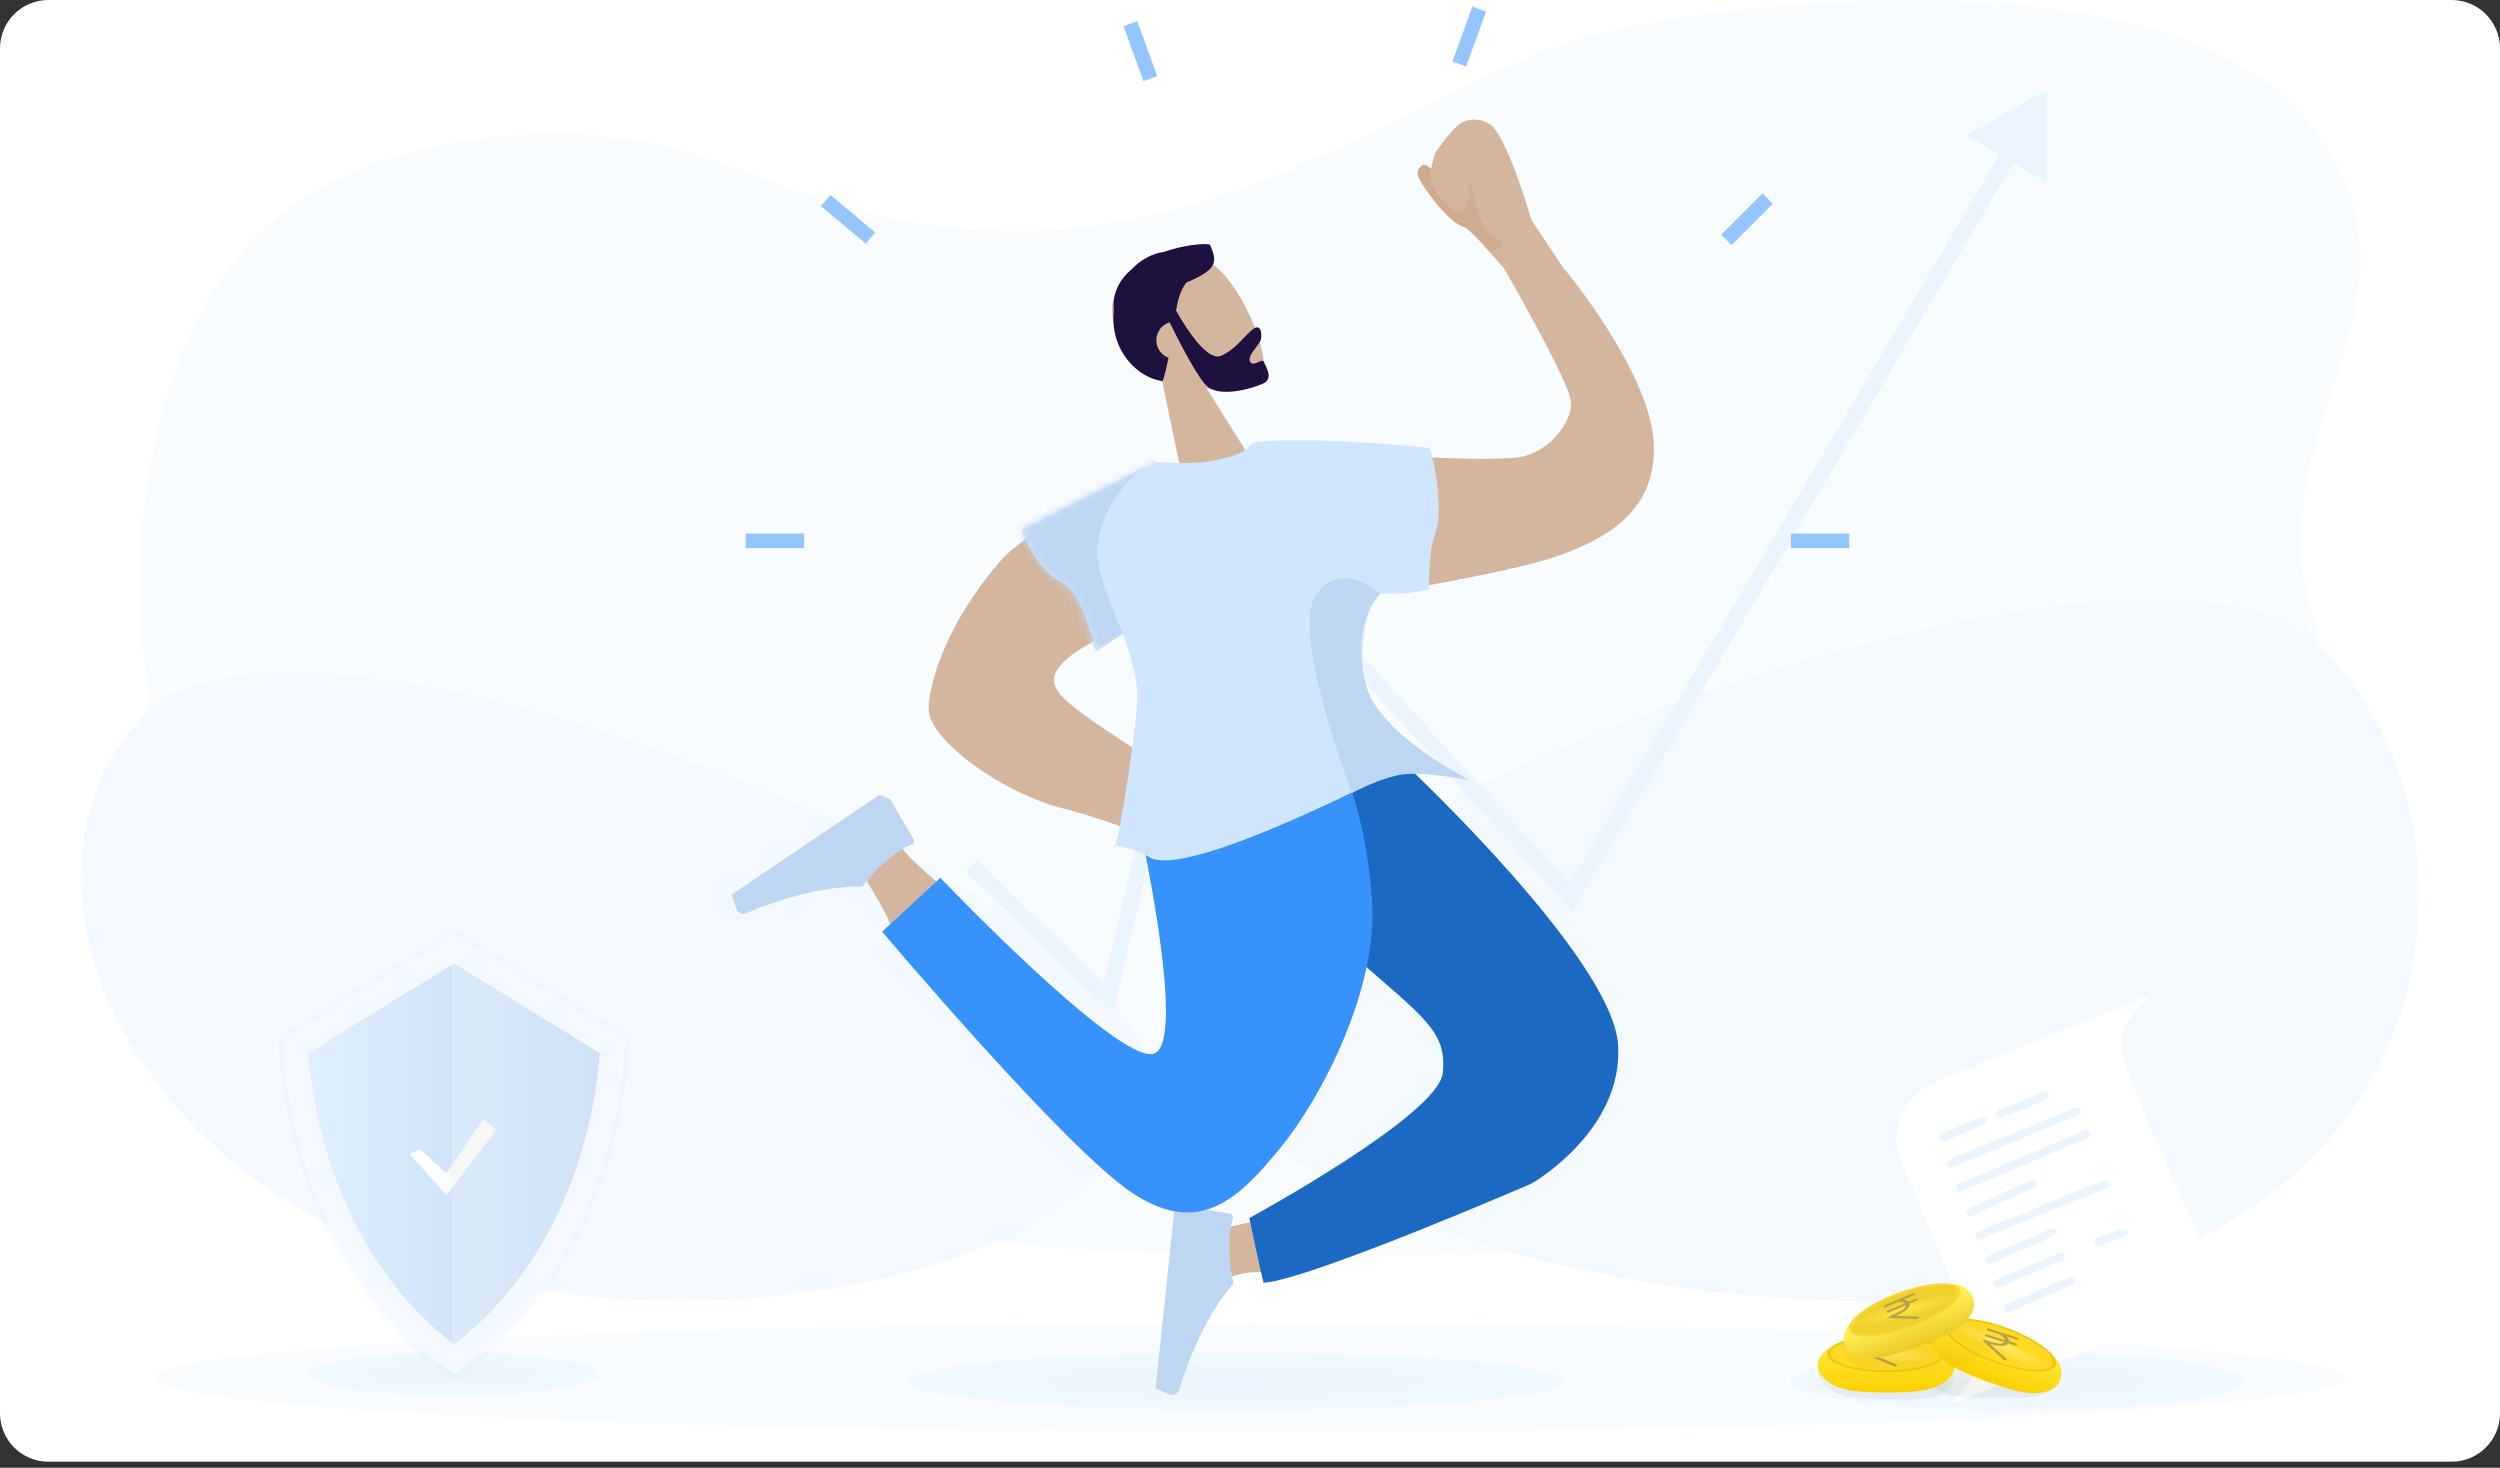 <svg width="310" height="182" viewBox="0 0 310 182" fill="none" xmlns="http://www.w3.org/2000/svg">
<rect x="0" y="0" width="310" height="182" fill="#333333" stroke="none"/>
<path fill-rule="evenodd" clip-rule="evenodd" d="M0 6C0 2.686 2.686 9.64517e-05 6 9.64517e-05H304C307.314 9.64517e-05 310 2.686 310 6V175.25C310 178.564 307.314 181.25 304 181.25H6C2.686 181.25 0 178.564 0 175.25L0 6Z" fill="white"/>
<mask id="mask0" mask-type="alpha" maskUnits="userSpaceOnUse" x="10" y="0" width="290" height="182">
<path fill-rule="evenodd" clip-rule="evenodd" d="M10 6C10 2.686 12.686 9.64517e-05 16 9.64517e-05H294C297.314 9.64517e-05 300 2.686 300 6V175.25C300 178.564 297.314 181.25 294 181.25H16C12.686 181.25 10 178.564 10 175.25L10 6Z" fill="white"/>
</mask>
<g mask="url(#mask0)">
<path fill-rule="evenodd" clip-rule="evenodd" d="M155 177.625C230.076 177.625 290.938 174.582 290.938 170.828C290.938 167.074 230.076 164.031 155 164.031C79.924 164.031 19.062 167.074 19.062 170.828C19.062 174.582 79.924 177.625 155 177.625Z" fill="#F9FCFF"/>
<path d="M56.219 173.094C66.229 173.094 74.344 171.877 74.344 170.375C74.344 168.873 66.229 167.656 56.219 167.656C46.209 167.656 38.094 168.873 38.094 170.375C38.094 171.877 46.209 173.094 56.219 173.094Z" fill="url(#paint0_radial)"/>
<path d="M153.188 174.906C175.71 174.906 193.969 173.283 193.969 171.281C193.969 169.279 175.71 167.656 153.188 167.656C130.665 167.656 112.406 169.279 112.406 171.281C112.406 173.283 130.665 174.906 153.188 174.906Z" fill="url(#paint1_radial)"/>
<path d="M250.156 174.906C265.672 174.906 278.25 173.283 278.25 171.281C278.25 169.279 265.672 167.656 250.156 167.656C234.641 167.656 222.062 169.279 222.062 171.281C222.062 173.283 234.641 174.906 250.156 174.906Z" fill="url(#paint2_radial)"/>
<path d="M62.208 16.865C90.218 14.162 96.543 28.581 126.36 28.581C156.178 28.581 179.671 8.755 197.742 4.249C215.813 -0.257 268.22 -5.664 285.387 14.162C302.555 33.987 284.151 48.381 285.387 69.133C286.008 79.558 302.234 112.298 268.22 132.215C234.205 152.132 210.962 154.826 180.574 155.645C119.513 157.291 73.954 150.238 45.943 129.512C17.933 108.785 14.424 78.521 18.837 56.517C23.249 34.513 34.197 19.569 62.208 16.865Z" fill="#F9FCFF"/>
<path d="M142.255 132.053C140.326 110.296 36.844 68.303 17.633 88.911C-1.578 109.519 16.891 148.194 57.15 158.098C97.41 168.002 144.183 153.811 142.255 132.053Z" fill="#F4F9FF"/>
<path d="M147.801 125.895C149.967 102.84 266.215 58.341 287.796 80.178C309.376 102.016 303.914 147.949 258.688 158.443C213.463 168.938 145.634 148.951 147.801 125.895Z" fill="#F4F9FE"/>
<path opacity="0.1" d="M56.302 115.098L34.501 128.514C34.501 128.514 34.501 156.186 56.302 171.278C78.103 156.186 78.103 128.514 78.103 128.514L56.302 115.098Z" fill="#BED6F2"/>
<path d="M36.678 129.777L56.303 117.698L75.928 129.777C75.924 129.863 75.92 129.956 75.915 130.055C75.875 130.788 75.795 131.861 75.634 133.198C75.312 135.874 74.667 139.595 73.377 143.762C70.867 151.87 65.947 161.572 56.303 168.599C46.66 161.573 41.74 151.871 39.23 143.763C37.94 139.596 37.295 135.874 36.973 133.198C36.812 131.861 36.732 130.789 36.692 130.055C36.687 129.956 36.682 129.863 36.678 129.777Z" fill="url(#paint3_linear)" stroke="#F4F9FF" stroke-width="3"/>
<path opacity="0.3" d="M56.429 115.937L56.067 116.158V170.185C56.187 170.27 56.307 170.355 56.429 170.439C77.579 155.796 77.579 128.954 77.579 128.954L56.429 115.937Z" fill="#F4F9FF"/>
<path d="M52.123 142.531L55.358 145.496L59.94 138.758L61.557 140.106L55.358 148.191L50.775 143.07L52.123 142.531Z" fill="url(#paint4_linear)"/>
<path fill-rule="evenodd" clip-rule="evenodd" d="M267.041 123.25L239.919 134.141C236.06 135.691 234.182 140.071 235.721 143.934C235.721 143.934 244.885 165.261 245.376 167.931C245.868 170.601 241.69 174.188 241.69 174.188L269.133 163.403C272.88 161.93 274.62 157.614 272.956 153.948C269.335 145.973 263.739 133.441 263.108 130.815C262.167 126.898 267.041 123.25 267.041 123.25Z" fill="white"/>
<path d="M240.928 141.047L245.955 138.935" stroke="#EBF5FF" stroke-linecap="round" stroke-linejoin="round"/>
<path d="M247.956 138.16L253.636 135.891" stroke="#EBF5FF" stroke-linecap="round" stroke-linejoin="round"/>
<path d="M241.947 144.238L257.574 137.785" stroke="#EBF5FF" stroke-linecap="round" stroke-linejoin="round"/>
<path d="M243.03 147.263L258.742 140.605" stroke="#EBF5FF" stroke-linecap="round" stroke-linejoin="round"/>
<path d="M244.278 150.315L252.075 146.785" stroke="#EBF5FF" stroke-linecap="round" stroke-linejoin="round"/>
<path d="M245.42 153.185L261.168 146.785" stroke="#EBF5FF" stroke-linecap="round" stroke-linejoin="round"/>
<path d="M246.729 156.181L254.489 152.81" stroke="#EBF5FF" stroke-linecap="round" stroke-linejoin="round"/>
<path d="M247.736 159.137L255.633 155.759" stroke="#EBF5FF" stroke-linecap="round" stroke-linejoin="round"/>
<path d="M260.252 153.973L263.31 152.81" stroke="#EBF5FF" stroke-linecap="round" stroke-linejoin="round"/>
<path d="M249.006 162.213L256.788 158.827" stroke="#EBF5FF" stroke-linecap="round" stroke-linejoin="round"/>
<path fill-rule="evenodd" clip-rule="evenodd" d="M246.978 173.365C251.201 173.365 253.128 173.507 254.625 172.13C256.122 170.754 255.258 168.9 253.532 168.291C251.807 167.682 242.609 167.212 240.424 168.291C238.239 169.37 237.862 170.303 239.332 171.654C240.801 173.005 242.755 173.365 246.978 173.365Z" fill="url(#paint5_linear)"/>
<path fill-rule="evenodd" clip-rule="evenodd" d="M233.927 173.527C238.151 173.527 240.077 173.672 241.574 172.259C243.071 170.846 242.208 168.943 240.482 168.319C238.756 167.694 229.558 167.211 227.373 168.319C225.188 169.426 224.812 170.383 226.281 171.77C227.75 173.157 229.704 173.527 233.927 173.527Z" fill="url(#paint6_linear)"/>
<path fill-rule="evenodd" clip-rule="evenodd" d="M233.927 172.668C238.151 172.668 240.077 172.346 241.574 171.024C243.071 169.701 242.208 167.462 240.482 166.877C238.756 166.292 229.558 165.841 227.373 166.877C225.188 167.914 224.812 169.726 226.281 171.024C227.75 172.322 229.704 172.668 233.927 172.668Z" fill="url(#paint7_linear)"/>
<path fill-rule="evenodd" clip-rule="evenodd" d="M233.873 170.15C237.919 170.15 241.199 169.125 241.199 167.861C241.199 166.596 237.919 165.571 233.873 165.571C229.827 165.571 226.547 166.596 226.547 167.861C226.547 169.125 229.827 170.15 233.873 170.15Z" fill="url(#paint8_radial)"/>
<path fill-rule="evenodd" clip-rule="evenodd" d="M233.871 169.921C237.664 169.921 240.739 168.999 240.739 167.861C240.739 166.723 237.664 165.8 233.871 165.8C230.078 165.8 227.003 166.723 227.003 167.861C227.003 168.999 230.078 169.921 233.871 169.921Z" fill="url(#paint9_radial)"/>
<path fill-rule="evenodd" clip-rule="evenodd" d="M235.526 166.258L233.028 166.385L231.819 166.446C231.684 166.453 231.578 166.516 231.582 166.588C231.586 166.659 231.698 166.711 231.833 166.705L233.042 166.643C233.407 166.625 233.758 166.702 233.981 166.85C234.086 166.919 234.158 166.999 234.199 167.082L231.86 167.2C231.725 167.207 231.619 167.27 231.623 167.342C231.627 167.413 231.739 167.465 231.874 167.459L234.222 167.34C234.215 167.363 234.205 167.385 234.192 167.408C234.1 167.572 233.875 167.7 233.56 167.768C233.081 167.871 232.54 167.889 232.017 167.906L231.907 167.909C231.804 167.911 231.712 167.95 231.676 168.002C231.641 168.055 231.67 168.111 231.749 168.144L234.837 169.41C234.885 169.429 234.943 169.437 235.001 169.434C235.068 169.431 235.135 169.413 235.181 169.382C235.268 169.324 235.254 169.243 235.151 169.2L232.574 168.143C232.957 168.124 233.343 168.089 233.717 168.008C234.185 167.907 234.52 167.715 234.66 167.467C234.688 167.417 234.704 167.366 234.715 167.315L235.581 167.271C235.716 167.264 235.822 167.201 235.818 167.129C235.814 167.058 235.702 167.006 235.567 167.012L234.698 167.056C234.649 166.92 234.538 166.79 234.369 166.679C234.317 166.645 234.259 166.614 234.198 166.585L235.54 166.517C235.675 166.51 235.781 166.447 235.777 166.375C235.773 166.304 235.661 166.252 235.526 166.258Z" fill="#B5A34C"/>
<path fill-rule="evenodd" clip-rule="evenodd" d="M246.446 171.329C250.415 172.773 252.335 173.13 254.194 172.399C256.053 171.668 256.008 169.269 254.586 168.129C253.164 166.989 244.675 163.419 242.268 163.646C239.86 163.873 238.887 165.446 239.823 167.169C240.76 168.891 242.478 169.885 246.446 171.329Z" fill="url(#paint10_linear)"/>
<path fill-rule="evenodd" clip-rule="evenodd" d="M247.257 168.943C251.059 170.327 254.492 170.486 254.924 169.297C255.356 168.109 252.625 166.024 248.823 164.64C245.021 163.257 241.588 163.098 241.155 164.286C240.723 165.474 243.455 167.559 247.257 168.943Z" fill="url(#paint11_radial)"/>
<path fill-rule="evenodd" clip-rule="evenodd" d="M247.336 168.728C250.9 170.026 254.105 170.21 254.494 169.141C254.883 168.072 252.309 166.153 248.745 164.856C245.181 163.559 241.976 163.374 241.586 164.443C241.197 165.512 243.771 167.431 247.336 168.728Z" fill="url(#paint12_radial)"/>
<path fill-rule="evenodd" clip-rule="evenodd" d="M250.142 165.852L247.752 165.117L246.595 164.761C246.466 164.721 246.345 164.744 246.324 164.813C246.303 164.881 246.391 164.969 246.52 165.009L247.677 165.365C248.026 165.472 248.329 165.665 248.488 165.88C248.563 165.981 248.604 166.08 248.614 166.172L246.376 165.483C246.247 165.444 246.125 165.467 246.104 165.535C246.084 165.604 246.171 165.691 246.3 165.731L248.547 166.423C248.533 166.441 248.516 166.459 248.496 166.476C248.353 166.599 248.098 166.643 247.779 166.599C247.293 166.532 246.779 166.363 246.282 166.2L246.177 166.166C246.08 166.133 245.98 166.137 245.929 166.174C245.877 166.212 245.885 166.275 245.948 166.332L248.417 168.578C248.455 168.613 248.508 168.64 248.563 168.657C248.627 168.677 248.696 168.683 248.75 168.669C248.852 168.645 248.867 168.564 248.784 168.489L246.723 166.614C247.091 166.727 247.465 166.826 247.844 166.878C248.318 166.943 248.698 166.877 248.915 166.692C248.959 166.654 248.992 166.612 249.019 166.568L249.848 166.823C249.977 166.862 250.098 166.839 250.119 166.771C250.14 166.702 250.052 166.615 249.923 166.575L249.092 166.319C249.092 166.174 249.032 166.014 248.912 165.852C248.875 165.802 248.83 165.753 248.783 165.705L250.067 166.1C250.196 166.14 250.318 166.117 250.338 166.048C250.359 165.98 250.271 165.892 250.142 165.852Z" fill="#B5A34C"/>
<path fill-rule="evenodd" clip-rule="evenodd" d="M236.849 170.364C238.773 170.364 240.521 169.934 241.885 169.607C243.515 169.217 244.641 168.865 245.456 168.072C246.953 166.614 246.09 164.146 244.364 163.501C242.638 162.856 232.753 163.116 230.568 164.258C228.384 165.401 228.007 167.398 229.476 168.829C230.945 170.26 232.625 170.364 236.849 170.364Z" fill="url(#paint13_linear)"/>
<path fill-rule="evenodd" clip-rule="evenodd" d="M237.886 166.941C241.854 165.496 243.555 164.535 244.509 162.78C245.463 161.025 243.886 159.217 242.064 159.257C240.242 159.298 231.445 162.019 229.746 163.741C228.048 165.462 228.313 167.293 230.138 168.011C231.963 168.728 233.918 168.385 237.886 166.941Z" fill="url(#paint14_linear)"/>
<path fill-rule="evenodd" clip-rule="evenodd" d="M236.973 164.593C240.775 163.209 243.506 161.124 243.074 159.936C242.642 158.748 239.209 158.906 235.407 160.29C231.605 161.674 228.873 163.759 229.305 164.947C229.738 166.135 233.171 165.977 236.973 164.593Z" fill="url(#paint15_radial)"/>
<path fill-rule="evenodd" clip-rule="evenodd" d="M236.894 164.378C240.458 163.081 243.032 161.162 242.643 160.093C242.254 159.024 239.049 159.209 235.484 160.506C231.92 161.803 229.346 163.722 229.735 164.791C230.124 165.861 233.329 165.676 236.894 164.378Z" fill="url(#paint16_radial)"/>
<path fill-rule="evenodd" clip-rule="evenodd" d="M237.195 160.37L234.891 161.343L233.776 161.814C233.651 161.867 233.573 161.963 233.601 162.029C233.629 162.094 233.753 162.105 233.877 162.053L234.992 161.582C235.329 161.44 235.685 161.392 235.945 161.455C236.067 161.484 236.162 161.534 236.229 161.598L234.072 162.509C233.947 162.561 233.869 162.657 233.897 162.723C233.926 162.789 234.049 162.8 234.174 162.747L236.339 161.832C236.34 161.856 236.339 161.881 236.334 161.906C236.304 162.093 236.136 162.29 235.864 162.462C235.449 162.722 234.947 162.924 234.46 163.118L234.358 163.159C234.263 163.197 234.189 163.264 234.174 163.326C234.158 163.387 234.205 163.43 234.29 163.434L237.625 163.567C237.677 163.569 237.734 163.557 237.788 163.534C237.85 163.508 237.906 163.469 237.939 163.423C238.001 163.339 237.96 163.267 237.848 163.263L235.065 163.151C235.419 163.002 235.769 162.837 236.093 162.633C236.498 162.379 236.747 162.084 236.794 161.802C236.803 161.746 236.801 161.692 236.794 161.64L237.593 161.303C237.717 161.251 237.795 161.155 237.767 161.089C237.739 161.023 237.615 161.012 237.491 161.065L236.69 161.403C236.597 161.292 236.448 161.208 236.252 161.161C236.191 161.147 236.126 161.138 236.058 161.132L237.296 160.609C237.421 160.556 237.499 160.46 237.471 160.394C237.443 160.329 237.319 160.318 237.195 160.37Z" fill="#B5A34C"/>
<path d="M137.447 123.726L138.421 123.955L138.019 125.661L136.755 124.448L137.447 123.726ZM151.604 63.559L150.63 63.33L151.067 61.474L152.346 62.889L151.604 63.559ZM194.767 111.341L195.628 111.849L194.937 113.022L194.025 112.012L194.767 111.341ZM223.359 62.832L222.497 62.325L223.359 62.832ZM253.851 11.099L253.747 22.646L243.799 16.782L253.851 11.099ZM121.078 106.632L138.139 123.005L136.755 124.448L119.693 108.075L121.078 106.632ZM136.474 123.497L150.63 63.33L152.577 63.788L138.421 123.955L136.474 123.497ZM152.346 62.889L195.509 110.671L194.025 112.012L150.862 64.23L152.346 62.889ZM193.905 110.834L222.497 62.325L224.22 63.34L195.628 111.849L193.905 110.834ZM222.497 62.325L248.419 18.345L250.142 19.36L224.22 63.34L222.497 62.325Z" fill="#EBF5FF"/>
<path fill-rule="evenodd" clip-rule="evenodd" d="M149.62 48.155C152.529 48.509 155.081 48.17 156.019 47.427C158.371 45.564 154.312 35.791 150.561 32.896C146.811 30.001 135.509 33.043 138.337 40.829C139.319 43.531 141.466 45.377 143.95 46.557L147.068 61.445L155.577 57.656L149.62 48.155Z" fill="#D4B69E"/>
<path fill-rule="evenodd" clip-rule="evenodd" d="M145.827 38.493C146.077 37.075 146.414 35.929 147.118 35.036C150.885 33.429 151.026 32.567 150.025 30.319C149.229 30.157 146.775 30.382 144.296 31.242C142.924 31.437 141.51 32.145 140.378 33.342C138.878 34.59 137.889 36.28 138.117 38.519C137.57 43.538 141.18 46.903 144.185 47.263C144.486 46.237 144.716 45.269 144.901 44.359C144.334 44.15 143.85 43.723 143.586 43.13C143.065 41.961 143.596 40.59 144.771 40.066C144.857 40.028 144.944 39.995 145.032 39.968C145.736 41.406 148.154 46.253 149.49 47.716C151.066 49.44 155.219 48.187 156.59 47.577C157.774 47.049 157.237 45.951 156.852 45.165C156.797 45.051 156.744 44.944 156.701 44.847C156.61 44.642 156.343 44.762 156.042 44.897C155.65 45.072 155.2 45.273 155.001 44.826C154.784 44.339 155.295 43.663 155.752 43.059C156.037 42.682 156.301 42.332 156.355 42.073C156.524 41.257 156.302 40.355 155.631 40.654C155.265 40.817 154.855 41.251 154.363 41.773C153.62 42.562 152.687 43.551 151.426 44.112C149.35 45.037 145.894 38.619 145.827 38.493Z" fill="#1E1140"/>
<path fill-rule="evenodd" clip-rule="evenodd" d="M155.424 151.423C155.424 151.423 153.563 151.934 151.56 152.288C149.557 152.642 147.562 153.125 147.562 153.125L147.839 157.088L149.968 159.217C149.968 159.217 152.865 158.198 154.091 157.928C155.317 157.658 156.266 157.776 156.633 157.75C157.646 157.679 155.424 151.423 155.424 151.423Z" fill="#D4B69E"/>
<path fill-rule="evenodd" clip-rule="evenodd" d="M146.857 149.545L152.555 150.503C152.814 150.546 152.966 150.818 152.885 151.068C151.825 154.362 152.949 159.158 152.949 159.158C149.151 163.465 146.919 170.004 146.201 172.361C146.057 172.831 145.542 173.086 145.085 172.903L143.293 172.188L144.753 158.297L145.605 150.194L146.857 149.545Z" fill="#BED6F2"/>
<path fill-rule="evenodd" clip-rule="evenodd" d="M174.364 94.89C174.364 94.89 199.884 118.765 200.634 129.49C201.384 140.214 189.916 146.758 189.916 146.758C189.916 146.758 162.425 158.662 156.726 159.06C156.791 159.989 154.916 151.038 154.916 151.038C154.916 151.038 178.33 138.304 178.897 133.081C179.464 127.858 176.553 126.205 167.697 118.393C158.841 110.581 157.36 97.345 157.36 97.345L174.364 94.89Z" fill="#1C69C4"/>
<path fill-rule="evenodd" clip-rule="evenodd" d="M139.648 59.306L144.876 75.418C144.876 75.418 134.769 79.09 131.834 82.152C128.899 85.214 131.115 86.706 143.466 94.639C155.817 102.572 165.571 100.842 165.834 104.606C166.098 108.369 155.407 108.93 155.407 108.93C155.407 108.93 139.536 102.15 131.924 100.27C124.313 98.39 115.418 91.866 115.157 88.133C115.034 86.38 116.279 78.5 124.118 69.489C127.405 65.712 139.648 59.306 139.648 59.306Z" fill="#D4B69E"/>
<path fill-rule="evenodd" clip-rule="evenodd" d="M116.158 109.31C116.158 109.31 111.543 105.589 111.458 104.367C111.373 103.145 106.669 103.015 106.669 103.015L106.973 107.354L107.596 109.49C107.596 109.49 110.364 113.734 110.46 115.109C110.557 116.483 117.068 111.852 117.068 111.852L116.158 109.31Z" fill="#D4B69E"/>
<path fill-rule="evenodd" clip-rule="evenodd" d="M166.588 95.434C166.588 95.434 169.381 100.994 170.132 111.732C170.883 122.471 163.997 135.93 158.807 142.285C153.616 148.64 148.799 153.393 140.513 147.997C132.227 142.601 109.387 115.528 109.387 115.528L116.603 108.854C116.603 108.854 138.101 131.384 142.894 130.697C147.686 130.011 140.723 99.655 140.723 99.655L166.588 95.434Z" fill="#3792FC"/>
<path fill-rule="evenodd" clip-rule="evenodd" d="M110.365 99.096L113.295 104.077C113.428 104.303 113.317 104.594 113.074 104.693C109.869 105.998 106.918 109.942 106.918 109.942C101.177 109.8 94.733 112.294 92.466 113.259C92.014 113.451 91.487 113.22 91.333 112.753L90.73 110.92L102.309 103.11L109.064 98.554L110.365 99.096Z" fill="#BED6F2"/>
<path fill-rule="evenodd" clip-rule="evenodd" d="M186.473 33.224C186.473 33.224 194.633 47.354 194.807 49.833C194.98 52.312 191.986 56.479 187.678 56.78C183.371 57.082 176.65 56.675 176.65 56.675L165.864 55.419L171.485 73.558C171.485 73.558 187.674 70.919 193.265 68.906C198.855 66.893 205.659 63.472 205.045 54.69C204.431 45.908 194.055 33.44 194.055 33.44L186.473 33.224Z" fill="#D4B69E"/>
<path fill-rule="evenodd" clip-rule="evenodd" d="M177.88 21.442C177.88 21.442 176.818 19.935 176.141 20.66C175.464 21.385 175.663 22.017 177.485 24.451C179.308 26.884 180.831 28.01 181.476 28.125C182.121 28.239 185.145 31.718 185.145 31.718L186.752 30.762L181.979 21.805L177.88 21.442Z" fill="#CFAC90"/>
<path fill-rule="evenodd" clip-rule="evenodd" d="M177.636 23.081C176.869 21.808 178.018 18.89 178.018 18.89C178.018 18.89 180.099 15.834 181.191 15.234C182.626 14.446 184.398 14.889 185.192 15.803C187.288 18.214 189.904 27.288 189.904 27.288L187.448 30.593C187.448 30.593 184.731 29.404 183.955 28.011C183.178 26.618 182.173 22.043 182.173 22.043C182.173 22.043 182.314 26.349 181.099 26.278C179.885 26.208 178.404 24.355 177.636 23.081Z" fill="#D4B69E"/>
<path fill-rule="evenodd" clip-rule="evenodd" d="M184.748 31.262L189.076 36.241L194.188 33.743L189.559 26.788C189.559 26.788 187.414 29.32 186.355 30.306C185.296 31.291 184.748 31.262 184.748 31.262Z" fill="#D4B69E"/>
<path fill-rule="evenodd" clip-rule="evenodd" d="M177.237 55.536C177.237 55.536 178.434 58.538 178.398 63.763C178.388 65.305 177.63 66.827 177.461 68.232C177.249 70.001 177.116 73.164 177.116 73.164C177.116 73.164 173.213 73.881 171.486 73.558C170.611 73.394 167.852 77.609 169.415 85.903C169.909 88.526 174.365 94.89 174.365 94.89C174.365 94.89 147.037 109.361 142.457 106.252C141.48 105.589 137.549 104.334 138.073 105.108C138.596 105.882 141.214 88.486 141.034 85.9C140.804 82.614 139.255 78.635 139.255 78.635L135.901 80.766C135.901 80.766 134.761 76.059 133.333 73.891C131.904 71.724 130.988 72.443 129.127 70.101C127.267 67.759 126.714 65.707 126.714 65.707C126.714 65.707 141.836 57.894 143.074 57.44C144.312 56.985 147.195 58.01 151.763 56.832C156.33 55.654 153.895 54.909 156.41 54.733C164.505 54.167 177.237 55.536 177.237 55.536Z" fill="#D0E6FF"/>
<mask id="mask1" mask-type="alpha" maskUnits="userSpaceOnUse" x="126" y="53" width="56" height="55">
<path fill-rule="evenodd" clip-rule="evenodd" d="M177.237 55.536C177.237 55.536 178.434 58.538 178.398 63.763C178.388 65.305 177.63 66.827 177.461 68.232C177.249 70.001 177.116 73.164 177.116 73.164C177.116 73.164 173.213 73.881 171.486 73.558C170.611 73.394 167.852 77.609 169.415 85.903C169.909 88.526 174.365 94.89 174.365 94.89C174.365 94.89 147.037 109.361 142.457 106.252C141.48 105.589 137.549 104.334 138.073 105.108C138.596 105.882 141.214 88.486 141.034 85.9C140.804 82.614 139.255 78.635 139.255 78.635L135.901 80.766C135.901 80.766 134.761 76.059 133.333 73.891C131.904 71.724 130.988 72.443 129.127 70.101C127.267 67.759 126.714 65.707 126.714 65.707C126.714 65.707 141.836 57.894 143.074 57.44C144.312 56.985 147.195 58.01 151.763 56.832C156.33 55.654 153.895 54.909 156.41 54.733C164.505 54.167 177.237 55.536 177.237 55.536Z" fill="white"/>
</mask>
<g mask="url(#mask1)">
<path fill-rule="evenodd" clip-rule="evenodd" d="M139.212 78.519C139.212 78.519 135.695 70.842 136.061 67.868C136.888 61.135 142.012 57.514 143.074 57.44C143.829 57.387 142.147 55.662 139.508 57C136.793 58.377 125.274 65.392 125.274 65.392L135.901 80.766L139.212 78.519Z" fill="#BED6F2"/>
</g>
<path fill-rule="evenodd" clip-rule="evenodd" d="M171.181 73.631C171.181 73.631 166.29 69.195 163.161 73.771C160.032 78.346 167.615 98.345 167.615 98.345C167.615 98.345 171.397 96.3 174.174 96C176.951 95.7 182.299 96.758 182.299 96.758C182.299 96.758 171.32 91.299 169.486 85.266C168.285 81.317 168.505 76.828 170.931 73.822C170.987 73.753 171.181 73.631 171.181 73.631Z" fill="#BED6F2"/>
<rect x="222.062" y="66.157" width="7.25" height="1.812" fill="#94C5FF"/>
<path fill-rule="evenodd" clip-rule="evenodd" d="M213.421 29.11L218.547 23.984L219.829 25.265L214.703 30.392L213.421 29.11Z" fill="#94C5FF"/>
<rect x="182.575" y="0.815" width="1.812" height="7.25" transform="rotate(20 182.575 0.815)" fill="#94C5FF"/>
<path fill-rule="evenodd" clip-rule="evenodd" d="M92.469 67.969V66.157H99.719V67.969H92.469Z" fill="#94C5FF"/>
<path fill-rule="evenodd" clip-rule="evenodd" d="M101.797 25.552L102.962 24.164L108.516 28.824L107.351 30.212L101.797 25.552Z" fill="#94C5FF"/>
<rect x="139.314" y="3.248" width="1.812" height="7.25" transform="rotate(-20 139.314 3.248)" fill="#94C5FF"/>
</g>
<defs>
<radialGradient id="paint0_radial" cx="0" cy="0" r="1" gradientUnits="userSpaceOnUse" gradientTransform="translate(56.218 170.375) rotate(90) scale(5.436 36.241)">
<stop offset="0" stop-color="#EBF5FF"/>
<stop offset="1" stop-color="#F7FBFF"/>
</radialGradient>
<radialGradient id="paint1_radial" cx="0" cy="0" r="1" gradientUnits="userSpaceOnUse" gradientTransform="translate(153.172 171.281) rotate(90) scale(7.249 81.552)">
<stop offset="0" stop-color="#EBF5FF"/>
<stop offset="1" stop-color="#F7FBFF"/>
</radialGradient>
<radialGradient id="paint2_radial" cx="0" cy="0" r="1" gradientUnits="userSpaceOnUse" gradientTransform="translate(250.155 171.281) rotate(90) scale(7.248 56.173)">
<stop offset="0" stop-color="#EBF5FF"/>
<stop offset="1" stop-color="#F7FBFF"/>
</radialGradient>
<linearGradient id="paint3_linear" x1="77.393" y1="115.975" x2="35.153" y2="115.975" gradientUnits="userSpaceOnUse">
<stop stop-color="#BED6F2"/>
<stop offset="0.999" stop-color="#E3F1FF"/>
</linearGradient>
<linearGradient id="paint4_linear" x1="61.481" y1="138.791" x2="50.775" y2="138.791" gradientUnits="userSpaceOnUse">
<stop stop-color="#F7F7F7"/>
<stop offset="0.501" stop-color="#F7F7F7"/>
<stop offset="0.583" stop-color="white"/>
<stop offset="1" stop-color="white"/>
</linearGradient>
<linearGradient id="paint5_linear" x1="250.73" y1="173.369" x2="250.73" y2="170.798" gradientUnits="userSpaceOnUse">
<stop stop-opacity="0.043"/>
<stop offset="1" stop-color="#C6AB2A" stop-opacity="0.099"/>
</linearGradient>
<linearGradient id="paint6_linear" x1="237.679" y1="173.531" x2="237.679" y2="170.891" gradientUnits="userSpaceOnUse">
<stop stop-opacity="0.043"/>
<stop offset="1" stop-color="#C6AB2A" stop-opacity="0.099"/>
</linearGradient>
<linearGradient id="paint7_linear" x1="225.401" y1="166.258" x2="225.401" y2="172.668" gradientUnits="userSpaceOnUse">
<stop stop-color="#FFED42"/>
<stop offset="1" stop-color="#FBCF00"/>
</linearGradient>
<radialGradient id="paint8_radial" cx="0" cy="0" r="1" gradientUnits="userSpaceOnUse" gradientTransform="translate(233.873 167.861) rotate(5.164) scale(7.783 1.126)">
<stop stop-color="#FFEA6C"/>
<stop offset="1" stop-color="#EEC80E"/>
</radialGradient>
<radialGradient id="paint9_radial" cx="0" cy="0" r="1" gradientUnits="userSpaceOnUse" gradientTransform="translate(233.871 167.861) rotate(4.959) scale(7.128 0.991)">
<stop stop-color="#FFE970"/>
<stop offset="0.975" stop-color="#FFD922"/>
</radialGradient>
<linearGradient id="paint10_linear" x1="240.627" y1="162.389" x2="238.434" y2="168.413" gradientUnits="userSpaceOnUse">
<stop stop-color="#FFED42"/>
<stop offset="1" stop-color="#FBCF00"/>
</linearGradient>
<radialGradient id="paint11_radial" cx="0" cy="0" r="1" gradientUnits="userSpaceOnUse" gradientTransform="translate(248.04 166.792) rotate(25.164) scale(7.783 1.126)">
<stop stop-color="#FFEA6C"/>
<stop offset="1" stop-color="#EEC80E"/>
</radialGradient>
<radialGradient id="paint12_radial" cx="0" cy="0" r="1" gradientUnits="userSpaceOnUse" gradientTransform="translate(248.04 166.792) rotate(24.959) scale(7.128 0.991)">
<stop stop-color="#FFE970"/>
<stop offset="0.975" stop-color="#FFD922"/>
</radialGradient>
<linearGradient id="paint13_linear" x1="241.372" y1="170.364" x2="241.372" y2="167.124" gradientUnits="userSpaceOnUse">
<stop stop-opacity="0.01"/>
<stop offset="1" stop-color="#C6AB2A" stop-opacity="0.08"/>
</linearGradient>
<linearGradient id="paint14_linear" x1="231.146" y1="164.9" x2="232.59" y2="168.868" gradientUnits="userSpaceOnUse">
<stop stop-color="#FFEF57"/>
<stop offset="1" stop-color="#ECC924"/>
</linearGradient>
<radialGradient id="paint15_radial" cx="0" cy="0" r="1" gradientUnits="userSpaceOnUse" gradientTransform="translate(236.19 162.442) rotate(-14.836) scale(7.783 1.126)">
<stop stop-color="#FFE13A"/>
<stop offset="1" stop-color="#FBD730"/>
</radialGradient>
<radialGradient id="paint16_radial" cx="0" cy="0" r="1" gradientUnits="userSpaceOnUse" gradientTransform="translate(236.189 162.442) rotate(-15.041) scale(7.294 1.014)">
<stop stop-color="#FFE54C"/>
<stop offset="1" stop-color="#EFD12E"/>
</radialGradient>
</defs>
</svg>
